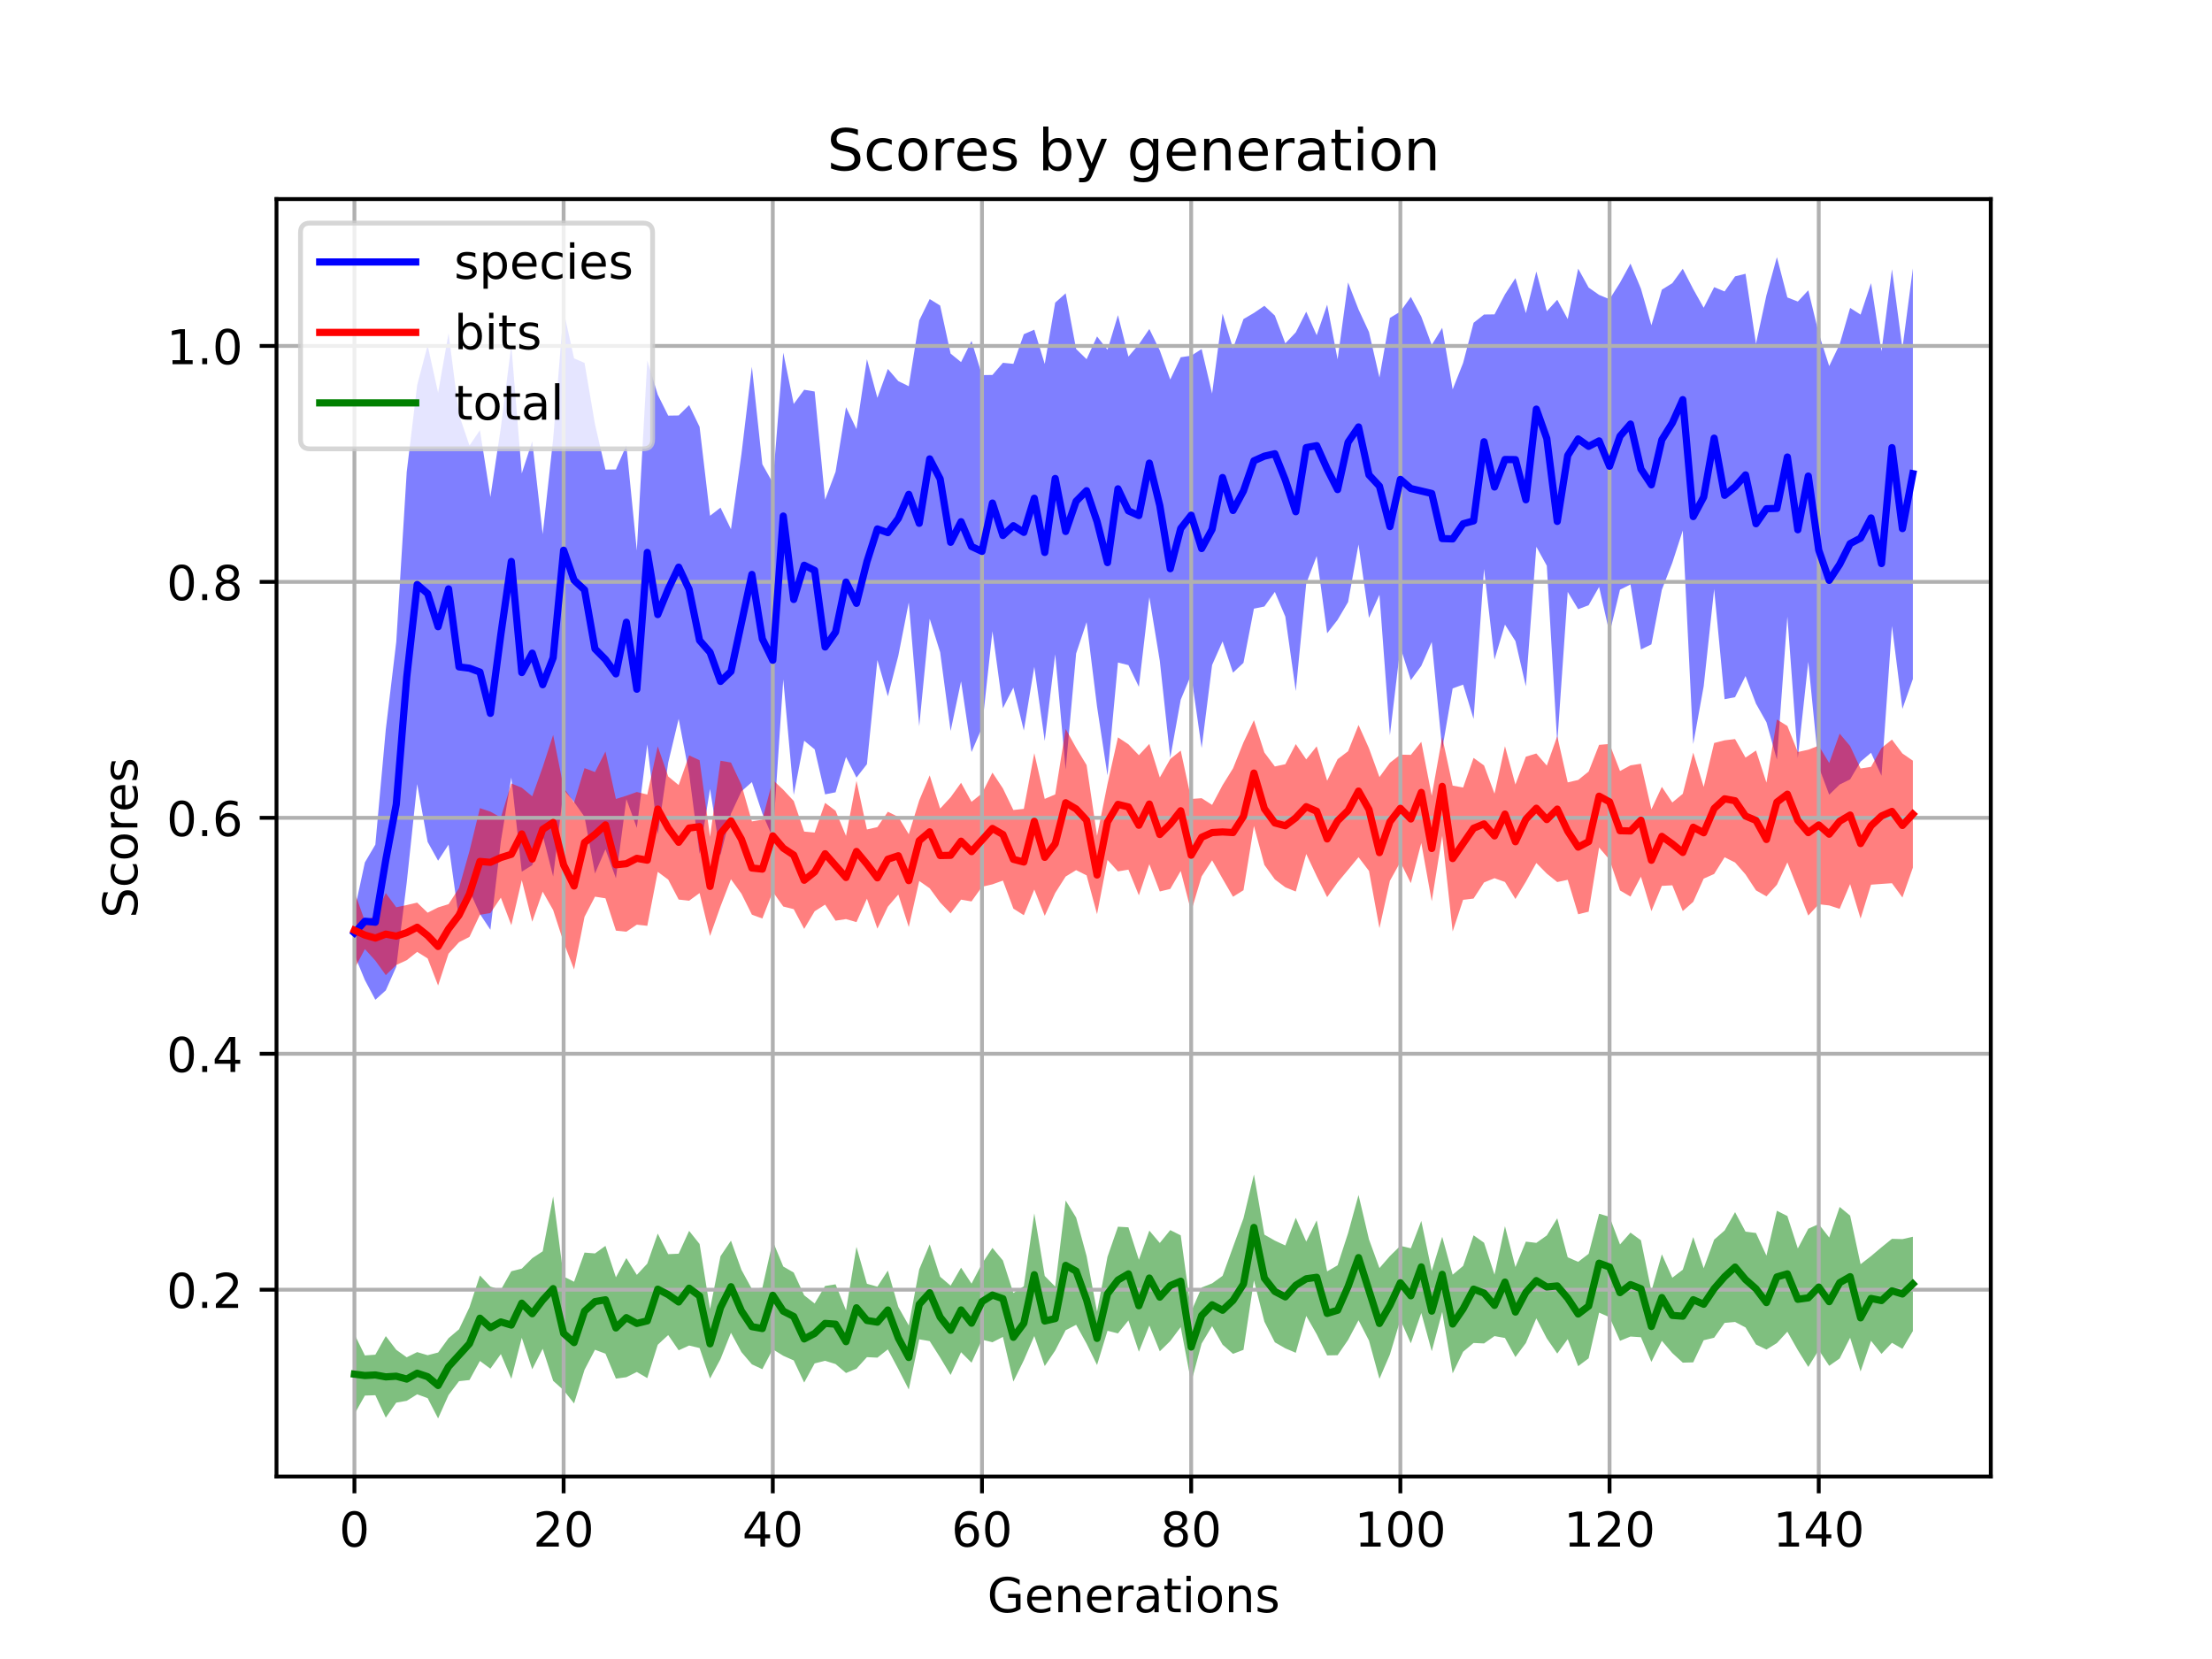 <?xml version="1.0" encoding="utf-8" standalone="no"?>
<!DOCTYPE svg PUBLIC "-//W3C//DTD SVG 1.1//EN"
  "http://www.w3.org/Graphics/SVG/1.1/DTD/svg11.dtd">
<!-- Created with matplotlib (https://matplotlib.org/) -->
<svg height="345.6pt" version="1.1" viewBox="0 0 460.8 345.6" width="460.8pt" xmlns="http://www.w3.org/2000/svg" xmlns:xlink="http://www.w3.org/1999/xlink">
 <defs>
  <style type="text/css">
*{stroke-linecap:butt;stroke-linejoin:round;}
  </style>
 </defs>
 <g id="figure_1">
  <g id="patch_1">
   <path d="M 0 345.6 
L 460.8 345.6 
L 460.8 0 
L 0 0 
z
" style="fill:#ffffff;"/>
  </g>
  <g id="axes_1">
   <g id="patch_2">
    <path d="M 57.6 307.584 
L 414.72 307.584 
L 414.72 41.472 
L 57.6 41.472 
z
" style="fill:#ffffff;"/>
   </g>
   <g id="PolyCollection_1">
    <path clip-path="url(#p68cc5f9fd7)" d="M 73.833 189.779 
L 73.833 198.894 
L 76.012 204.171 
L 78.191 208.271 
L 80.369 206.313 
L 82.548 201.401 
L 84.727 183.857 
L 86.906 163.338 
L 89.085 175.387 
L 91.264 179.303 
L 93.443 175.949 
L 95.622 191.474 
L 97.801 185.589 
L 99.979 190.4 
L 102.158 193.683 
L 104.337 175.257 
L 106.516 161.979 
L 108.695 181.59 
L 110.874 180.224 
L 113.053 173.999 
L 115.232 182.599 
L 117.411 164.481 
L 119.589 167.072 
L 121.768 170.168 
L 123.947 181.972 
L 126.126 176.916 
L 128.305 182.968 
L 130.484 166.465 
L 132.663 172.46 
L 134.842 155.065 
L 137.021 173.842 
L 139.199 158.89 
L 141.378 149.755 
L 143.557 161.198 
L 145.736 177.891 
L 147.915 164.351 
L 150.094 178.157 
L 152.273 169.514 
L 154.452 164.853 
L 156.631 162.928 
L 158.809 169.458 
L 160.988 174.517 
L 163.167 141.542 
L 165.346 165.6 
L 167.525 154.307 
L 169.704 156.102 
L 171.883 165.481 
L 174.062 165.05 
L 176.241 157.693 
L 178.419 161.986 
L 180.598 159.191 
L 182.777 137.493 
L 184.956 145.06 
L 187.135 136.616 
L 189.314 125.514 
L 191.493 151.288 
L 193.672 128.899 
L 195.851 135.889 
L 198.029 152.278 
L 200.208 141.933 
L 202.387 156.674 
L 204.566 151.588 
L 206.745 131.488 
L 208.924 147.531 
L 211.103 143.233 
L 213.282 152.189 
L 215.461 138.905 
L 217.639 154.347 
L 219.818 136.304 
L 221.997 160.323 
L 224.176 136.145 
L 226.355 129.61 
L 228.534 147.21 
L 230.713 161.529 
L 232.892 138.015 
L 235.071 138.559 
L 237.249 143.08 
L 239.428 124.412 
L 241.607 137.671 
L 243.786 157.873 
L 245.965 145.768 
L 248.144 140.537 
L 250.323 155.825 
L 252.502 138.535 
L 254.681 133.618 
L 256.859 140.129 
L 259.038 138.081 
L 261.217 126.793 
L 263.396 126.344 
L 265.575 123.306 
L 267.754 128.456 
L 269.933 143.972 
L 272.112 121.551 
L 274.291 115.84 
L 276.469 131.925 
L 278.648 129.121 
L 280.827 125.423 
L 283.006 113.415 
L 285.185 128.712 
L 287.364 123.906 
L 289.543 153.173 
L 291.722 134.824 
L 293.901 141.68 
L 296.079 138.722 
L 298.258 133.733 
L 300.437 156.102 
L 302.616 143.415 
L 304.795 142.618 
L 306.974 149.778 
L 309.153 118.527 
L 311.332 137.414 
L 313.511 130.123 
L 315.689 133.551 
L 317.868 142.991 
L 320.047 113.905 
L 322.226 117.856 
L 324.405 154.798 
L 326.584 123.305 
L 328.763 126.912 
L 330.942 126.079 
L 333.121 122.266 
L 335.299 131.919 
L 337.478 122.847 
L 339.657 121.758 
L 341.836 135.295 
L 344.015 134.239 
L 346.194 122.865 
L 348.373 117.241 
L 350.552 110.515 
L 352.731 155.005 
L 354.909 142.965 
L 357.088 122.723 
L 359.267 145.665 
L 361.446 145.235 
L 363.625 140.834 
L 365.804 146.595 
L 367.983 150.467 
L 370.162 158.244 
L 372.341 128.451 
L 374.519 157.899 
L 376.698 137.869 
L 378.877 159.745 
L 381.056 165.553 
L 383.235 163.434 
L 385.414 162.358 
L 387.593 158.665 
L 389.772 156.814 
L 391.951 161.608 
L 394.129 130.406 
L 396.308 147.678 
L 398.487 141.444 
L 398.487 55.907 
L 398.487 55.907 
L 396.308 72.566 
L 394.129 56.091 
L 391.951 73.191 
L 389.772 58.979 
L 387.593 65.533 
L 385.414 64.146 
L 383.235 71.704 
L 381.056 76.26 
L 378.877 69.436 
L 376.698 60.476 
L 374.519 62.819 
L 372.341 61.961 
L 370.162 53.568 
L 367.983 61.492 
L 365.804 71.616 
L 363.625 57.029 
L 361.446 57.573 
L 359.267 60.711 
L 357.088 59.824 
L 354.909 64.109 
L 352.731 60.225 
L 350.552 55.99 
L 348.373 58.989 
L 346.194 60.346 
L 344.015 67.76 
L 341.836 60.131 
L 339.657 54.911 
L 337.478 58.885 
L 335.299 62.336 
L 333.121 61.432 
L 330.942 59.899 
L 328.763 55.96 
L 326.584 66.468 
L 324.405 62.44 
L 322.226 64.839 
L 320.047 56.552 
L 317.868 65.233 
L 315.689 57.942 
L 313.511 61.321 
L 311.332 65.492 
L 309.153 65.521 
L 306.974 67.246 
L 304.795 75.603 
L 302.616 81.115 
L 300.437 68.293 
L 298.258 71.862 
L 296.079 65.953 
L 293.901 61.851 
L 291.722 64.911 
L 289.543 66.228 
L 287.364 78.646 
L 285.185 69.161 
L 283.006 64.463 
L 280.827 58.835 
L 278.648 74.866 
L 276.469 63.47 
L 274.291 69.833 
L 272.112 64.929 
L 269.933 69.236 
L 267.754 71.52 
L 265.575 65.74 
L 263.396 63.704 
L 261.217 65.192 
L 259.038 66.466 
L 256.859 72.557 
L 254.681 65.336 
L 252.502 81.996 
L 250.323 72.718 
L 248.144 74.099 
L 245.965 74.425 
L 243.786 79.064 
L 241.607 72.998 
L 239.428 68.536 
L 237.249 71.73 
L 235.071 74.285 
L 232.892 65.648 
L 230.713 72.872 
L 228.534 70.087 
L 226.355 74.829 
L 224.176 72.698 
L 221.997 61.103 
L 219.818 63.045 
L 217.639 75.822 
L 215.461 68.68 
L 213.282 69.62 
L 211.103 75.794 
L 208.924 75.575 
L 206.745 78.108 
L 204.566 78.144 
L 202.387 71.023 
L 200.208 75.433 
L 198.029 73.658 
L 195.851 63.651 
L 193.672 62.299 
L 191.493 66.747 
L 189.314 80.458 
L 187.135 79.393 
L 184.956 76.856 
L 182.777 82.88 
L 180.598 74.822 
L 178.419 89.391 
L 176.241 84.818 
L 174.062 98.281 
L 171.883 104.083 
L 169.704 81.555 
L 167.525 81.195 
L 165.346 84.156 
L 163.167 73.464 
L 160.988 100.578 
L 158.809 96.714 
L 156.631 76.406 
L 154.452 94.635 
L 152.273 110.243 
L 150.094 105.749 
L 147.915 107.443 
L 145.736 88.922 
L 143.557 84.39 
L 141.378 86.545 
L 139.199 86.58 
L 137.021 82.213 
L 134.842 75.099 
L 132.663 114.689 
L 130.484 92.778 
L 128.305 97.792 
L 126.126 97.828 
L 123.947 88.378 
L 121.768 75.597 
L 119.589 74.652 
L 117.411 64.76 
L 115.232 91.446 
L 113.053 111.283 
L 110.874 91.905 
L 108.695 98.619 
L 106.516 71.941 
L 104.337 89.047 
L 102.158 103.533 
L 99.979 89.612 
L 97.801 92.811 
L 95.622 86.376 
L 93.443 69.412 
L 91.264 81.806 
L 89.085 71.931 
L 86.906 80.196 
L 84.727 98.329 
L 82.548 133.719 
L 80.369 151.947 
L 78.191 175.95 
L 76.012 179.657 
L 73.833 189.779 
z
" style="fill:#0000ff;fill-opacity:0.5;"/>
   </g>
   <g id="PolyCollection_2">
    <path clip-path="url(#p68cc5f9fd7)" d="M 73.833 185.766 
L 73.833 201.824 
L 76.012 197.714 
L 78.191 200.114 
L 80.369 203.134 
L 82.548 201.024 
L 84.727 200.025 
L 86.906 198.298 
L 89.085 199.659 
L 91.264 205.306 
L 93.443 198.661 
L 95.622 196.284 
L 97.801 195.168 
L 99.979 190.56 
L 102.158 190.21 
L 104.337 186.998 
L 106.516 192.734 
L 108.695 183.349 
L 110.874 192.019 
L 113.053 185.746 
L 115.232 189.583 
L 117.411 196.292 
L 119.589 201.961 
L 121.768 190.996 
L 123.947 186.79 
L 126.126 187.134 
L 128.305 193.866 
L 130.484 194.089 
L 132.663 192.625 
L 134.842 192.862 
L 137.021 181.62 
L 139.199 183.235 
L 141.378 187.394 
L 143.557 187.635 
L 145.736 186.046 
L 147.915 194.989 
L 150.094 188.827 
L 152.273 183.166 
L 154.452 186.171 
L 156.631 190.538 
L 158.809 191.347 
L 160.988 185.783 
L 163.167 188.845 
L 165.346 189.39 
L 167.525 193.507 
L 169.704 189.842 
L 171.883 188.45 
L 174.062 191.793 
L 176.241 191.461 
L 178.419 192.093 
L 180.598 187.209 
L 182.777 193.452 
L 184.956 188.884 
L 187.135 186.343 
L 189.314 193.117 
L 191.493 183.521 
L 193.672 185.047 
L 195.851 188.007 
L 198.029 190.273 
L 200.208 187.408 
L 202.387 187.785 
L 204.566 184.731 
L 206.745 184.223 
L 208.924 183.441 
L 211.103 189.28 
L 213.282 190.656 
L 215.461 185.296 
L 217.639 190.78 
L 219.818 186.023 
L 221.997 182.6 
L 224.176 181.268 
L 226.355 182.352 
L 228.534 190.446 
L 230.713 179.135 
L 232.892 181.529 
L 235.071 181.165 
L 237.249 186.518 
L 239.428 180.022 
L 241.607 185.712 
L 243.786 185.183 
L 245.965 181.437 
L 248.144 189.876 
L 250.323 182.561 
L 252.502 179.218 
L 254.681 183.054 
L 256.859 186.813 
L 259.038 185.452 
L 261.217 172.068 
L 263.396 180.181 
L 265.575 183.203 
L 267.754 184.841 
L 269.933 185.719 
L 272.112 177.894 
L 274.291 182.525 
L 276.469 186.893 
L 278.648 183.815 
L 280.827 181.209 
L 283.006 178.568 
L 285.185 181.432 
L 287.364 193.361 
L 289.543 183.493 
L 291.722 179.578 
L 293.901 183.981 
L 296.079 175.619 
L 298.258 187.753 
L 300.437 174.099 
L 302.616 194.051 
L 304.795 187.449 
L 306.974 187.186 
L 309.153 183.835 
L 311.332 182.942 
L 313.511 183.731 
L 315.689 187.277 
L 317.868 183.682 
L 320.047 179.776 
L 322.226 181.992 
L 324.405 183.748 
L 326.584 183.28 
L 328.763 190.461 
L 330.942 189.922 
L 333.121 176.554 
L 335.299 179.106 
L 337.478 185.499 
L 339.657 186.775 
L 341.836 182.62 
L 344.015 189.816 
L 346.194 184.548 
L 348.373 184.424 
L 350.552 189.797 
L 352.731 187.878 
L 354.909 183.038 
L 357.088 182.066 
L 359.267 178.587 
L 361.446 179.672 
L 363.625 182.159 
L 365.804 185.481 
L 367.983 186.724 
L 370.162 184.316 
L 372.341 179.655 
L 374.519 185.16 
L 376.698 190.73 
L 378.877 188.373 
L 381.056 188.62 
L 383.235 189.328 
L 385.414 184.167 
L 387.593 191.36 
L 389.772 184.296 
L 391.951 184.137 
L 394.129 183.988 
L 396.308 186.967 
L 398.487 180.739 
L 398.487 158.462 
L 398.487 158.462 
L 396.308 156.96 
L 394.129 154.069 
L 391.951 155.829 
L 389.772 159.744 
L 387.593 160.098 
L 385.414 155.414 
L 383.235 152.825 
L 381.056 158.936 
L 378.877 155.334 
L 376.698 156.178 
L 374.519 156.658 
L 372.341 151.228 
L 370.162 149.885 
L 367.983 163.033 
L 365.804 156.344 
L 363.625 157.824 
L 361.446 153.962 
L 359.267 154.22 
L 357.088 154.777 
L 354.909 163.924 
L 352.731 156.779 
L 350.552 165.367 
L 348.373 167.171 
L 346.194 163.914 
L 344.015 168.604 
L 341.836 159.099 
L 339.657 159.44 
L 337.478 160.613 
L 335.299 154.981 
L 333.121 155.171 
L 330.942 160.725 
L 328.763 162.48 
L 326.584 162.982 
L 324.405 153.361 
L 322.226 159.481 
L 320.047 156.963 
L 317.868 157.63 
L 315.689 163.425 
L 313.511 155.447 
L 311.332 165.335 
L 309.153 159.455 
L 306.974 157.883 
L 304.795 164.052 
L 302.616 163.659 
L 300.437 153.544 
L 298.258 165.764 
L 296.079 154.535 
L 293.901 157.25 
L 291.722 157.206 
L 289.543 158.898 
L 287.364 161.879 
L 285.185 155.885 
L 283.006 151.025 
L 280.827 156.494 
L 278.648 158.152 
L 276.469 162.636 
L 274.291 155.478 
L 272.112 158.195 
L 269.933 155.009 
L 267.754 159.198 
L 265.575 159.667 
L 263.396 156.769 
L 261.217 150.03 
L 259.038 154.653 
L 256.859 160.063 
L 254.681 163.566 
L 252.502 167.67 
L 250.323 166.278 
L 248.144 166.436 
L 245.965 156.362 
L 243.786 158.118 
L 241.607 161.962 
L 239.428 154.971 
L 237.249 157.317 
L 235.071 155.046 
L 232.892 153.604 
L 230.713 163.326 
L 228.534 174.113 
L 226.355 159.379 
L 224.176 155.773 
L 221.997 151.857 
L 219.818 165.489 
L 217.639 166.424 
L 215.461 156.897 
L 213.282 168.503 
L 211.103 168.737 
L 208.924 164.234 
L 206.745 160.946 
L 204.566 165.273 
L 202.387 167.037 
L 200.208 163.066 
L 198.029 166.087 
L 195.851 168.439 
L 193.672 161.527 
L 191.493 166.737 
L 189.314 173.784 
L 187.135 170.186 
L 184.956 169.099 
L 182.777 172.296 
L 180.598 172.793 
L 178.419 162.66 
L 176.241 174.136 
L 174.062 168.896 
L 171.883 167.25 
L 169.704 173.433 
L 167.525 173.232 
L 165.346 166.856 
L 163.167 164.515 
L 160.988 162.463 
L 158.809 170.757 
L 156.631 171.111 
L 154.452 163.486 
L 152.273 158.848 
L 150.094 158.475 
L 147.915 174.326 
L 145.736 158.364 
L 143.557 157.359 
L 141.378 163.54 
L 139.199 161.749 
L 137.021 155.478 
L 134.842 165.517 
L 132.663 164.987 
L 130.484 165.764 
L 128.305 166.439 
L 126.126 156.553 
L 123.947 160.836 
L 121.768 160.01 
L 119.589 167.186 
L 117.411 164.063 
L 115.232 153.089 
L 113.053 159.805 
L 110.874 165.888 
L 108.695 164.094 
L 106.516 163.205 
L 104.337 170.304 
L 102.158 169.075 
L 99.979 168.35 
L 97.801 177.285 
L 95.622 185.002 
L 93.443 188.352 
L 91.264 189.03 
L 89.085 190.13 
L 86.906 188.03 
L 84.727 188.54 
L 82.548 189.001 
L 80.369 186.047 
L 78.191 190.719 
L 76.012 191.876 
L 73.833 185.766 
z
" style="fill:#ff0000;fill-opacity:0.5;"/>
   </g>
   <g id="PolyCollection_3">
    <path clip-path="url(#p68cc5f9fd7)" d="M 73.833 277.933 
L 73.833 294.59 
L 76.012 290.725 
L 78.191 290.648 
L 80.369 295.323 
L 82.548 292.189 
L 84.727 291.817 
L 86.906 290.461 
L 89.085 291.26 
L 91.264 295.488 
L 93.443 290.616 
L 95.622 287.725 
L 97.801 287.487 
L 99.979 283.513 
L 102.158 285.125 
L 104.337 282.077 
L 106.516 287.249 
L 108.695 278.68 
L 110.874 285.24 
L 113.053 280.971 
L 115.232 287.65 
L 117.411 289.614 
L 119.589 292.367 
L 121.768 285.352 
L 123.947 281.182 
L 126.126 281.997 
L 128.305 287.191 
L 130.484 286.894 
L 132.663 285.807 
L 134.842 287.084 
L 137.021 280.14 
L 139.199 278.12 
L 141.378 281.292 
L 143.557 280.299 
L 145.736 280.824 
L 147.915 287.183 
L 150.094 283.124 
L 152.273 277.642 
L 154.452 281.669 
L 156.631 284.215 
L 158.809 285.23 
L 160.988 281.083 
L 163.167 282.434 
L 165.346 283.4 
L 167.525 288.014 
L 169.704 284.022 
L 171.883 283.479 
L 174.062 284.155 
L 176.241 286.02 
L 178.419 285.12 
L 180.598 282.722 
L 182.777 282.822 
L 184.956 281.101 
L 187.135 285.197 
L 189.314 289.463 
L 191.493 279.003 
L 193.672 279.38 
L 195.851 282.802 
L 198.029 286.431 
L 200.208 281.692 
L 202.387 283.878 
L 204.566 279.076 
L 206.745 279.614 
L 208.924 278.502 
L 211.103 287.81 
L 213.282 283.377 
L 215.461 278.318 
L 217.639 284.578 
L 219.818 281.348 
L 221.997 277.111 
L 224.176 275.982 
L 226.355 279.914 
L 228.534 284.366 
L 230.713 277.226 
L 232.892 277.772 
L 235.071 275.072 
L 237.249 281.596 
L 239.428 276.124 
L 241.607 281.502 
L 243.786 279.37 
L 245.965 276.458 
L 248.144 287.97 
L 250.323 279.882 
L 252.502 276.265 
L 254.681 280.115 
L 256.859 282.03 
L 259.038 281.197 
L 261.217 266.733 
L 263.396 275.331 
L 265.575 279.63 
L 267.754 280.883 
L 269.933 281.811 
L 272.112 274.126 
L 274.291 277.945 
L 276.469 282.353 
L 278.648 282.314 
L 280.827 279.145 
L 283.006 275.031 
L 285.185 279.271 
L 287.364 287.244 
L 289.543 282.181 
L 291.722 274.924 
L 293.901 279.84 
L 296.079 273.509 
L 298.258 281.491 
L 300.437 273.284 
L 302.616 286.097 
L 304.795 281.596 
L 306.974 279.764 
L 309.153 279.866 
L 311.332 278.332 
L 313.511 278.724 
L 315.689 282.703 
L 317.868 279.776 
L 320.047 274.634 
L 322.226 278.824 
L 324.405 281.975 
L 326.584 278.965 
L 328.763 284.597 
L 330.942 282.959 
L 333.121 273.447 
L 335.299 274.402 
L 337.478 279.318 
L 339.657 278.425 
L 341.836 278.567 
L 344.015 283.718 
L 346.194 279.311 
L 348.373 281.872 
L 350.552 283.865 
L 352.731 283.804 
L 354.909 279.199 
L 357.088 278.673 
L 359.267 275.584 
L 361.446 275.389 
L 363.625 276.533 
L 365.804 280.089 
L 367.983 281.13 
L 370.162 279.786 
L 372.341 277.416 
L 374.519 281.261 
L 376.698 284.762 
L 378.877 281.247 
L 381.056 284.525 
L 383.235 283 
L 385.414 278.679 
L 387.593 285.707 
L 389.772 279.316 
L 391.951 282.035 
L 394.129 279.734 
L 396.308 280.989 
L 398.487 277.29 
L 398.487 257.638 
L 398.487 257.638 
L 396.308 258.132 
L 394.129 258.07 
L 391.951 259.83 
L 389.772 261.669 
L 387.593 263.357 
L 385.414 253.23 
L 383.235 251.429 
L 381.056 257.797 
L 378.877 254.991 
L 376.698 255.97 
L 374.519 260.082 
L 372.341 253.324 
L 370.162 252.227 
L 367.983 261.569 
L 365.804 256.856 
L 363.625 256.577 
L 361.446 252.517 
L 359.267 256.333 
L 357.088 258.242 
L 354.909 264.2 
L 352.731 257.707 
L 350.552 264.506 
L 348.373 266.17 
L 346.194 261.291 
L 344.015 268.943 
L 341.836 258.372 
L 339.657 256.778 
L 337.478 259.245 
L 335.299 253.486 
L 333.121 252.843 
L 330.942 261.193 
L 328.763 262.865 
L 326.584 261.911 
L 324.405 253.789 
L 322.226 257.367 
L 320.047 258.911 
L 317.868 258.654 
L 315.689 263.948 
L 313.511 255.439 
L 311.332 265.533 
L 309.153 258.881 
L 306.974 257.336 
L 304.795 263.714 
L 302.616 265.543 
L 300.437 257.646 
L 298.258 264.772 
L 296.079 254.336 
L 293.901 260.041 
L 291.722 259.524 
L 289.543 261.657 
L 287.364 264.164 
L 285.185 258.18 
L 283.006 248.939 
L 280.827 256.89 
L 278.648 263.582 
L 276.469 264.859 
L 274.291 254.224 
L 272.112 258.652 
L 269.933 253.686 
L 267.754 259.451 
L 265.575 258.441 
L 263.396 257.195 
L 261.217 244.666 
L 259.038 253.796 
L 256.859 259.769 
L 254.681 265.782 
L 252.502 267.351 
L 250.323 268.212 
L 248.144 273.255 
L 245.965 257.346 
L 243.786 256.253 
L 241.607 258.932 
L 239.428 256.362 
L 237.249 262.433 
L 235.071 255.672 
L 232.892 255.543 
L 230.713 261.813 
L 228.534 273.253 
L 226.355 261.66 
L 224.176 253.632 
L 221.997 250.091 
L 219.818 268.023 
L 217.639 265.803 
L 215.461 252.768 
L 213.282 267.948 
L 211.103 269.359 
L 208.924 262.581 
L 206.745 259.955 
L 204.566 263.24 
L 202.387 267.409 
L 200.208 264.077 
L 198.029 267.827 
L 195.851 265.97 
L 193.672 259.215 
L 191.493 264.431 
L 189.314 276.114 
L 187.135 272.268 
L 184.956 264.689 
L 182.777 268.04 
L 180.598 267.432 
L 178.419 259.751 
L 176.241 272.963 
L 174.062 267.548 
L 171.883 267.896 
L 169.704 271.542 
L 167.525 269.834 
L 165.346 265.097 
L 163.167 263.836 
L 160.988 258.571 
L 158.809 268.287 
L 156.631 268.517 
L 154.452 264.519 
L 152.273 258.449 
L 150.094 261.69 
L 147.915 272.71 
L 145.736 259.144 
L 143.557 256.412 
L 141.378 261.169 
L 139.199 261.266 
L 137.021 256.978 
L 134.842 263.23 
L 132.663 265.581 
L 130.484 262.079 
L 128.305 266.084 
L 126.126 259.538 
L 123.947 261.113 
L 121.768 260.936 
L 119.589 267.009 
L 117.411 265.921 
L 115.232 249.24 
L 113.053 260.673 
L 110.874 262.108 
L 108.695 264.279 
L 106.516 264.826 
L 104.337 268.687 
L 102.158 268.021 
L 99.979 265.7 
L 97.801 272.324 
L 95.622 276.918 
L 93.443 278.765 
L 91.264 281.753 
L 89.085 282.316 
L 86.906 281.668 
L 84.727 282.751 
L 82.548 281.189 
L 80.369 278.334 
L 78.191 282.207 
L 76.012 282.365 
L 73.833 277.933 
z
" style="fill:#008000;fill-opacity:0.5;"/>
   </g>
   <g id="matplotlib.axis_1">
    <g id="xtick_1">
     <g id="line2d_1">
      <path clip-path="url(#p68cc5f9fd7)" d="M 73.833 307.584 
L 73.833 41.472 
" style="fill:none;stroke:#b0b0b0;stroke-linecap:square;stroke-width:0.8;"/>
     </g>
     <g id="line2d_2">
      <defs>
       <path d="M 0 0 
L 0 3.5 
" id="m98f3f355d8" style="stroke:#000000;stroke-width:0.8;"/>
      </defs>
      <g>
       <use style="stroke:#000000;stroke-width:0.8;" x="73.833" xlink:href="#m98f3f355d8" y="307.584"/>
      </g>
     </g>
     <g id="text_1">
      <!-- 0 -->
      <defs>
       <path d="M 31.781 66.406 
Q 24.172 66.406 20.328 58.906 
Q 16.5 51.422 16.5 36.375 
Q 16.5 21.391 20.328 13.891 
Q 24.172 6.391 31.781 6.391 
Q 39.453 6.391 43.281 13.891 
Q 47.125 21.391 47.125 36.375 
Q 47.125 51.422 43.281 58.906 
Q 39.453 66.406 31.781 66.406 
z
M 31.781 74.219 
Q 44.047 74.219 50.516 64.516 
Q 56.984 54.828 56.984 36.375 
Q 56.984 17.969 50.516 8.266 
Q 44.047 -1.422 31.781 -1.422 
Q 19.531 -1.422 13.062 8.266 
Q 6.594 17.969 6.594 36.375 
Q 6.594 54.828 13.062 64.516 
Q 19.531 74.219 31.781 74.219 
z
" id="DejaVuSans-48"/>
      </defs>
      <g transform="translate(70.651 322.182)scale(0.1 -0.1)">
       <use xlink:href="#DejaVuSans-48"/>
      </g>
     </g>
    </g>
    <g id="xtick_2">
     <g id="line2d_3">
      <path clip-path="url(#p68cc5f9fd7)" d="M 117.411 307.584 
L 117.411 41.472 
" style="fill:none;stroke:#b0b0b0;stroke-linecap:square;stroke-width:0.8;"/>
     </g>
     <g id="line2d_4">
      <g>
       <use style="stroke:#000000;stroke-width:0.8;" x="117.411" xlink:href="#m98f3f355d8" y="307.584"/>
      </g>
     </g>
     <g id="text_2">
      <!-- 20 -->
      <defs>
       <path d="M 19.188 8.297 
L 53.609 8.297 
L 53.609 0 
L 7.328 0 
L 7.328 8.297 
Q 12.938 14.109 22.625 23.891 
Q 32.328 33.688 34.812 36.531 
Q 39.547 41.844 41.422 45.531 
Q 43.312 49.219 43.312 52.781 
Q 43.312 58.594 39.234 62.25 
Q 35.156 65.922 28.609 65.922 
Q 23.969 65.922 18.812 64.312 
Q 13.672 62.703 7.812 59.422 
L 7.812 69.391 
Q 13.766 71.781 18.938 73 
Q 24.125 74.219 28.422 74.219 
Q 39.75 74.219 46.484 68.547 
Q 53.219 62.891 53.219 53.422 
Q 53.219 48.922 51.531 44.891 
Q 49.859 40.875 45.406 35.406 
Q 44.188 33.984 37.641 27.219 
Q 31.109 20.453 19.188 8.297 
z
" id="DejaVuSans-50"/>
      </defs>
      <g transform="translate(111.048 322.182)scale(0.1 -0.1)">
       <use xlink:href="#DejaVuSans-50"/>
       <use x="63.623" xlink:href="#DejaVuSans-48"/>
      </g>
     </g>
    </g>
    <g id="xtick_3">
     <g id="line2d_5">
      <path clip-path="url(#p68cc5f9fd7)" d="M 160.988 307.584 
L 160.988 41.472 
" style="fill:none;stroke:#b0b0b0;stroke-linecap:square;stroke-width:0.8;"/>
     </g>
     <g id="line2d_6">
      <g>
       <use style="stroke:#000000;stroke-width:0.8;" x="160.988" xlink:href="#m98f3f355d8" y="307.584"/>
      </g>
     </g>
     <g id="text_3">
      <!-- 40 -->
      <defs>
       <path d="M 37.797 64.312 
L 12.891 25.391 
L 37.797 25.391 
z
M 35.203 72.906 
L 47.609 72.906 
L 47.609 25.391 
L 58.016 25.391 
L 58.016 17.188 
L 47.609 17.188 
L 47.609 0 
L 37.797 0 
L 37.797 17.188 
L 4.891 17.188 
L 4.891 26.703 
z
" id="DejaVuSans-52"/>
      </defs>
      <g transform="translate(154.626 322.182)scale(0.1 -0.1)">
       <use xlink:href="#DejaVuSans-52"/>
       <use x="63.623" xlink:href="#DejaVuSans-48"/>
      </g>
     </g>
    </g>
    <g id="xtick_4">
     <g id="line2d_7">
      <path clip-path="url(#p68cc5f9fd7)" d="M 204.566 307.584 
L 204.566 41.472 
" style="fill:none;stroke:#b0b0b0;stroke-linecap:square;stroke-width:0.8;"/>
     </g>
     <g id="line2d_8">
      <g>
       <use style="stroke:#000000;stroke-width:0.8;" x="204.566" xlink:href="#m98f3f355d8" y="307.584"/>
      </g>
     </g>
     <g id="text_4">
      <!-- 60 -->
      <defs>
       <path d="M 33.016 40.375 
Q 26.375 40.375 22.484 35.828 
Q 18.609 31.297 18.609 23.391 
Q 18.609 15.531 22.484 10.953 
Q 26.375 6.391 33.016 6.391 
Q 39.656 6.391 43.531 10.953 
Q 47.406 15.531 47.406 23.391 
Q 47.406 31.297 43.531 35.828 
Q 39.656 40.375 33.016 40.375 
z
M 52.594 71.297 
L 52.594 62.312 
Q 48.875 64.062 45.094 64.984 
Q 41.312 65.922 37.594 65.922 
Q 27.828 65.922 22.672 59.328 
Q 17.531 52.734 16.797 39.406 
Q 19.672 43.656 24.016 45.922 
Q 28.375 48.188 33.594 48.188 
Q 44.578 48.188 50.953 41.516 
Q 57.328 34.859 57.328 23.391 
Q 57.328 12.156 50.688 5.359 
Q 44.047 -1.422 33.016 -1.422 
Q 20.359 -1.422 13.672 8.266 
Q 6.984 17.969 6.984 36.375 
Q 6.984 53.656 15.188 63.938 
Q 23.391 74.219 37.203 74.219 
Q 40.922 74.219 44.703 73.484 
Q 48.484 72.75 52.594 71.297 
z
" id="DejaVuSans-54"/>
      </defs>
      <g transform="translate(198.204 322.182)scale(0.1 -0.1)">
       <use xlink:href="#DejaVuSans-54"/>
       <use x="63.623" xlink:href="#DejaVuSans-48"/>
      </g>
     </g>
    </g>
    <g id="xtick_5">
     <g id="line2d_9">
      <path clip-path="url(#p68cc5f9fd7)" d="M 248.144 307.584 
L 248.144 41.472 
" style="fill:none;stroke:#b0b0b0;stroke-linecap:square;stroke-width:0.8;"/>
     </g>
     <g id="line2d_10">
      <g>
       <use style="stroke:#000000;stroke-width:0.8;" x="248.144" xlink:href="#m98f3f355d8" y="307.584"/>
      </g>
     </g>
     <g id="text_5">
      <!-- 80 -->
      <defs>
       <path d="M 31.781 34.625 
Q 24.75 34.625 20.719 30.859 
Q 16.703 27.094 16.703 20.516 
Q 16.703 13.922 20.719 10.156 
Q 24.75 6.391 31.781 6.391 
Q 38.812 6.391 42.859 10.172 
Q 46.922 13.969 46.922 20.516 
Q 46.922 27.094 42.891 30.859 
Q 38.875 34.625 31.781 34.625 
z
M 21.922 38.812 
Q 15.578 40.375 12.031 44.719 
Q 8.5 49.078 8.5 55.328 
Q 8.5 64.062 14.719 69.141 
Q 20.953 74.219 31.781 74.219 
Q 42.672 74.219 48.875 69.141 
Q 55.078 64.062 55.078 55.328 
Q 55.078 49.078 51.531 44.719 
Q 48 40.375 41.703 38.812 
Q 48.828 37.156 52.797 32.312 
Q 56.781 27.484 56.781 20.516 
Q 56.781 9.906 50.312 4.234 
Q 43.844 -1.422 31.781 -1.422 
Q 19.734 -1.422 13.25 4.234 
Q 6.781 9.906 6.781 20.516 
Q 6.781 27.484 10.781 32.312 
Q 14.797 37.156 21.922 38.812 
z
M 18.312 54.391 
Q 18.312 48.734 21.844 45.562 
Q 25.391 42.391 31.781 42.391 
Q 38.141 42.391 41.719 45.562 
Q 45.312 48.734 45.312 54.391 
Q 45.312 60.062 41.719 63.234 
Q 38.141 66.406 31.781 66.406 
Q 25.391 66.406 21.844 63.234 
Q 18.312 60.062 18.312 54.391 
z
" id="DejaVuSans-56"/>
      </defs>
      <g transform="translate(241.781 322.182)scale(0.1 -0.1)">
       <use xlink:href="#DejaVuSans-56"/>
       <use x="63.623" xlink:href="#DejaVuSans-48"/>
      </g>
     </g>
    </g>
    <g id="xtick_6">
     <g id="line2d_11">
      <path clip-path="url(#p68cc5f9fd7)" d="M 291.722 307.584 
L 291.722 41.472 
" style="fill:none;stroke:#b0b0b0;stroke-linecap:square;stroke-width:0.8;"/>
     </g>
     <g id="line2d_12">
      <g>
       <use style="stroke:#000000;stroke-width:0.8;" x="291.722" xlink:href="#m98f3f355d8" y="307.584"/>
      </g>
     </g>
     <g id="text_6">
      <!-- 100 -->
      <defs>
       <path d="M 12.406 8.297 
L 28.516 8.297 
L 28.516 63.922 
L 10.984 60.406 
L 10.984 69.391 
L 28.422 72.906 
L 38.281 72.906 
L 38.281 8.297 
L 54.391 8.297 
L 54.391 0 
L 12.406 0 
z
" id="DejaVuSans-49"/>
      </defs>
      <g transform="translate(282.178 322.182)scale(0.1 -0.1)">
       <use xlink:href="#DejaVuSans-49"/>
       <use x="63.623" xlink:href="#DejaVuSans-48"/>
       <use x="127.246" xlink:href="#DejaVuSans-48"/>
      </g>
     </g>
    </g>
    <g id="xtick_7">
     <g id="line2d_13">
      <path clip-path="url(#p68cc5f9fd7)" d="M 335.299 307.584 
L 335.299 41.472 
" style="fill:none;stroke:#b0b0b0;stroke-linecap:square;stroke-width:0.8;"/>
     </g>
     <g id="line2d_14">
      <g>
       <use style="stroke:#000000;stroke-width:0.8;" x="335.299" xlink:href="#m98f3f355d8" y="307.584"/>
      </g>
     </g>
     <g id="text_7">
      <!-- 120 -->
      <g transform="translate(325.756 322.182)scale(0.1 -0.1)">
       <use xlink:href="#DejaVuSans-49"/>
       <use x="63.623" xlink:href="#DejaVuSans-50"/>
       <use x="127.246" xlink:href="#DejaVuSans-48"/>
      </g>
     </g>
    </g>
    <g id="xtick_8">
     <g id="line2d_15">
      <path clip-path="url(#p68cc5f9fd7)" d="M 378.877 307.584 
L 378.877 41.472 
" style="fill:none;stroke:#b0b0b0;stroke-linecap:square;stroke-width:0.8;"/>
     </g>
     <g id="line2d_16">
      <g>
       <use style="stroke:#000000;stroke-width:0.8;" x="378.877" xlink:href="#m98f3f355d8" y="307.584"/>
      </g>
     </g>
     <g id="text_8">
      <!-- 140 -->
      <g transform="translate(369.334 322.182)scale(0.1 -0.1)">
       <use xlink:href="#DejaVuSans-49"/>
       <use x="63.623" xlink:href="#DejaVuSans-52"/>
       <use x="127.246" xlink:href="#DejaVuSans-48"/>
      </g>
     </g>
    </g>
    <g id="text_9">
     <!-- Generations -->
     <defs>
      <path d="M 59.516 10.406 
L 59.516 29.984 
L 43.406 29.984 
L 43.406 38.094 
L 69.281 38.094 
L 69.281 6.781 
Q 63.578 2.734 56.688 0.656 
Q 49.812 -1.422 42 -1.422 
Q 24.906 -1.422 15.25 8.562 
Q 5.609 18.562 5.609 36.375 
Q 5.609 54.25 15.25 64.234 
Q 24.906 74.219 42 74.219 
Q 49.125 74.219 55.547 72.453 
Q 61.969 70.703 67.391 67.281 
L 67.391 56.781 
Q 61.922 61.422 55.766 63.766 
Q 49.609 66.109 42.828 66.109 
Q 29.438 66.109 22.719 58.641 
Q 16.016 51.172 16.016 36.375 
Q 16.016 21.625 22.719 14.156 
Q 29.438 6.688 42.828 6.688 
Q 48.047 6.688 52.141 7.594 
Q 56.25 8.5 59.516 10.406 
z
" id="DejaVuSans-71"/>
      <path d="M 56.203 29.594 
L 56.203 25.203 
L 14.891 25.203 
Q 15.484 15.922 20.484 11.062 
Q 25.484 6.203 34.422 6.203 
Q 39.594 6.203 44.453 7.469 
Q 49.312 8.734 54.109 11.281 
L 54.109 2.781 
Q 49.266 0.734 44.188 -0.344 
Q 39.109 -1.422 33.891 -1.422 
Q 20.797 -1.422 13.156 6.188 
Q 5.516 13.812 5.516 26.812 
Q 5.516 40.234 12.766 48.109 
Q 20.016 56 32.328 56 
Q 43.359 56 49.781 48.891 
Q 56.203 41.797 56.203 29.594 
z
M 47.219 32.234 
Q 47.125 39.594 43.094 43.984 
Q 39.062 48.391 32.422 48.391 
Q 24.906 48.391 20.391 44.141 
Q 15.875 39.891 15.188 32.172 
z
" id="DejaVuSans-101"/>
      <path d="M 54.891 33.016 
L 54.891 0 
L 45.906 0 
L 45.906 32.719 
Q 45.906 40.484 42.875 44.328 
Q 39.844 48.188 33.797 48.188 
Q 26.516 48.188 22.312 43.547 
Q 18.109 38.922 18.109 30.906 
L 18.109 0 
L 9.078 0 
L 9.078 54.688 
L 18.109 54.688 
L 18.109 46.188 
Q 21.344 51.125 25.703 53.562 
Q 30.078 56 35.797 56 
Q 45.219 56 50.047 50.172 
Q 54.891 44.344 54.891 33.016 
z
" id="DejaVuSans-110"/>
      <path d="M 41.109 46.297 
Q 39.594 47.172 37.812 47.578 
Q 36.031 48 33.891 48 
Q 26.266 48 22.188 43.047 
Q 18.109 38.094 18.109 28.812 
L 18.109 0 
L 9.078 0 
L 9.078 54.688 
L 18.109 54.688 
L 18.109 46.188 
Q 20.953 51.172 25.484 53.578 
Q 30.031 56 36.531 56 
Q 37.453 56 38.578 55.875 
Q 39.703 55.766 41.062 55.516 
z
" id="DejaVuSans-114"/>
      <path d="M 34.281 27.484 
Q 23.391 27.484 19.188 25 
Q 14.984 22.516 14.984 16.5 
Q 14.984 11.719 18.141 8.906 
Q 21.297 6.109 26.703 6.109 
Q 34.188 6.109 38.703 11.406 
Q 43.219 16.703 43.219 25.484 
L 43.219 27.484 
z
M 52.203 31.203 
L 52.203 0 
L 43.219 0 
L 43.219 8.297 
Q 40.141 3.328 35.547 0.953 
Q 30.953 -1.422 24.312 -1.422 
Q 15.922 -1.422 10.953 3.297 
Q 6 8.016 6 15.922 
Q 6 25.141 12.172 29.828 
Q 18.359 34.516 30.609 34.516 
L 43.219 34.516 
L 43.219 35.406 
Q 43.219 41.609 39.141 45 
Q 35.062 48.391 27.688 48.391 
Q 23 48.391 18.547 47.266 
Q 14.109 46.141 10.016 43.891 
L 10.016 52.203 
Q 14.938 54.109 19.578 55.047 
Q 24.219 56 28.609 56 
Q 40.484 56 46.344 49.844 
Q 52.203 43.703 52.203 31.203 
z
" id="DejaVuSans-97"/>
      <path d="M 18.312 70.219 
L 18.312 54.688 
L 36.812 54.688 
L 36.812 47.703 
L 18.312 47.703 
L 18.312 18.016 
Q 18.312 11.328 20.141 9.422 
Q 21.969 7.516 27.594 7.516 
L 36.812 7.516 
L 36.812 0 
L 27.594 0 
Q 17.188 0 13.234 3.875 
Q 9.281 7.766 9.281 18.016 
L 9.281 47.703 
L 2.688 47.703 
L 2.688 54.688 
L 9.281 54.688 
L 9.281 70.219 
z
" id="DejaVuSans-116"/>
      <path d="M 9.422 54.688 
L 18.406 54.688 
L 18.406 0 
L 9.422 0 
z
M 9.422 75.984 
L 18.406 75.984 
L 18.406 64.594 
L 9.422 64.594 
z
" id="DejaVuSans-105"/>
      <path d="M 30.609 48.391 
Q 23.391 48.391 19.188 42.75 
Q 14.984 37.109 14.984 27.297 
Q 14.984 17.484 19.156 11.844 
Q 23.344 6.203 30.609 6.203 
Q 37.797 6.203 41.984 11.859 
Q 46.188 17.531 46.188 27.297 
Q 46.188 37.016 41.984 42.703 
Q 37.797 48.391 30.609 48.391 
z
M 30.609 56 
Q 42.328 56 49.016 48.375 
Q 55.719 40.766 55.719 27.297 
Q 55.719 13.875 49.016 6.219 
Q 42.328 -1.422 30.609 -1.422 
Q 18.844 -1.422 12.172 6.219 
Q 5.516 13.875 5.516 27.297 
Q 5.516 40.766 12.172 48.375 
Q 18.844 56 30.609 56 
z
" id="DejaVuSans-111"/>
      <path d="M 44.281 53.078 
L 44.281 44.578 
Q 40.484 46.531 36.375 47.5 
Q 32.281 48.484 27.875 48.484 
Q 21.188 48.484 17.844 46.438 
Q 14.5 44.391 14.5 40.281 
Q 14.5 37.156 16.891 35.375 
Q 19.281 33.594 26.516 31.984 
L 29.594 31.297 
Q 39.156 29.25 43.188 25.516 
Q 47.219 21.781 47.219 15.094 
Q 47.219 7.469 41.188 3.016 
Q 35.156 -1.422 24.609 -1.422 
Q 20.219 -1.422 15.453 -0.562 
Q 10.688 0.297 5.422 2 
L 5.422 11.281 
Q 10.406 8.688 15.234 7.391 
Q 20.062 6.109 24.812 6.109 
Q 31.156 6.109 34.562 8.281 
Q 37.984 10.453 37.984 14.406 
Q 37.984 18.062 35.516 20.016 
Q 33.062 21.969 24.703 23.781 
L 21.578 24.516 
Q 13.234 26.266 9.516 29.906 
Q 5.812 33.547 5.812 39.891 
Q 5.812 47.609 11.281 51.797 
Q 16.75 56 26.812 56 
Q 31.781 56 36.172 55.266 
Q 40.578 54.547 44.281 53.078 
z
" id="DejaVuSans-115"/>
     </defs>
     <g transform="translate(205.662 335.861)scale(0.1 -0.1)">
      <use xlink:href="#DejaVuSans-71"/>
      <use x="77.49" xlink:href="#DejaVuSans-101"/>
      <use x="139.014" xlink:href="#DejaVuSans-110"/>
      <use x="202.393" xlink:href="#DejaVuSans-101"/>
      <use x="263.916" xlink:href="#DejaVuSans-114"/>
      <use x="305.029" xlink:href="#DejaVuSans-97"/>
      <use x="366.309" xlink:href="#DejaVuSans-116"/>
      <use x="405.518" xlink:href="#DejaVuSans-105"/>
      <use x="433.301" xlink:href="#DejaVuSans-111"/>
      <use x="494.482" xlink:href="#DejaVuSans-110"/>
      <use x="557.861" xlink:href="#DejaVuSans-115"/>
     </g>
    </g>
   </g>
   <g id="matplotlib.axis_2">
    <g id="ytick_1">
     <g id="line2d_17">
      <path clip-path="url(#p68cc5f9fd7)" d="M 57.6 268.667 
L 414.72 268.667 
" style="fill:none;stroke:#b0b0b0;stroke-linecap:square;stroke-width:0.8;"/>
     </g>
     <g id="line2d_18">
      <defs>
       <path d="M 0 0 
L -3.5 0 
" id="m183f86f845" style="stroke:#000000;stroke-width:0.8;"/>
      </defs>
      <g>
       <use style="stroke:#000000;stroke-width:0.8;" x="57.6" xlink:href="#m183f86f845" y="268.667"/>
      </g>
     </g>
     <g id="text_10">
      <!-- 0.2 -->
      <defs>
       <path d="M 10.688 12.406 
L 21 12.406 
L 21 0 
L 10.688 0 
z
" id="DejaVuSans-46"/>
      </defs>
      <g transform="translate(34.697 272.466)scale(0.1 -0.1)">
       <use xlink:href="#DejaVuSans-48"/>
       <use x="63.623" xlink:href="#DejaVuSans-46"/>
       <use x="95.41" xlink:href="#DejaVuSans-50"/>
      </g>
     </g>
    </g>
    <g id="ytick_2">
     <g id="line2d_19">
      <path clip-path="url(#p68cc5f9fd7)" d="M 57.6 219.517 
L 414.72 219.517 
" style="fill:none;stroke:#b0b0b0;stroke-linecap:square;stroke-width:0.8;"/>
     </g>
     <g id="line2d_20">
      <g>
       <use style="stroke:#000000;stroke-width:0.8;" x="57.6" xlink:href="#m183f86f845" y="219.517"/>
      </g>
     </g>
     <g id="text_11">
      <!-- 0.4 -->
      <g transform="translate(34.697 223.316)scale(0.1 -0.1)">
       <use xlink:href="#DejaVuSans-48"/>
       <use x="63.623" xlink:href="#DejaVuSans-46"/>
       <use x="95.41" xlink:href="#DejaVuSans-52"/>
      </g>
     </g>
    </g>
    <g id="ytick_3">
     <g id="line2d_21">
      <path clip-path="url(#p68cc5f9fd7)" d="M 57.6 170.366 
L 414.72 170.366 
" style="fill:none;stroke:#b0b0b0;stroke-linecap:square;stroke-width:0.8;"/>
     </g>
     <g id="line2d_22">
      <g>
       <use style="stroke:#000000;stroke-width:0.8;" x="57.6" xlink:href="#m183f86f845" y="170.366"/>
      </g>
     </g>
     <g id="text_12">
      <!-- 0.6 -->
      <g transform="translate(34.697 174.166)scale(0.1 -0.1)">
       <use xlink:href="#DejaVuSans-48"/>
       <use x="63.623" xlink:href="#DejaVuSans-46"/>
       <use x="95.41" xlink:href="#DejaVuSans-54"/>
      </g>
     </g>
    </g>
    <g id="ytick_4">
     <g id="line2d_23">
      <path clip-path="url(#p68cc5f9fd7)" d="M 57.6 121.216 
L 414.72 121.216 
" style="fill:none;stroke:#b0b0b0;stroke-linecap:square;stroke-width:0.8;"/>
     </g>
     <g id="line2d_24">
      <g>
       <use style="stroke:#000000;stroke-width:0.8;" x="57.6" xlink:href="#m183f86f845" y="121.216"/>
      </g>
     </g>
     <g id="text_13">
      <!-- 0.8 -->
      <g transform="translate(34.697 125.015)scale(0.1 -0.1)">
       <use xlink:href="#DejaVuSans-48"/>
       <use x="63.623" xlink:href="#DejaVuSans-46"/>
       <use x="95.41" xlink:href="#DejaVuSans-56"/>
      </g>
     </g>
    </g>
    <g id="ytick_5">
     <g id="line2d_25">
      <path clip-path="url(#p68cc5f9fd7)" d="M 57.6 72.066 
L 414.72 72.066 
" style="fill:none;stroke:#b0b0b0;stroke-linecap:square;stroke-width:0.8;"/>
     </g>
     <g id="line2d_26">
      <g>
       <use style="stroke:#000000;stroke-width:0.8;" x="57.6" xlink:href="#m183f86f845" y="72.066"/>
      </g>
     </g>
     <g id="text_14">
      <!-- 1.0 -->
      <g transform="translate(34.697 75.865)scale(0.1 -0.1)">
       <use xlink:href="#DejaVuSans-49"/>
       <use x="63.623" xlink:href="#DejaVuSans-46"/>
       <use x="95.41" xlink:href="#DejaVuSans-48"/>
      </g>
     </g>
    </g>
    <g id="text_15">
     <!-- Scores -->
     <defs>
      <path d="M 53.516 70.516 
L 53.516 60.891 
Q 47.906 63.578 42.922 64.891 
Q 37.938 66.219 33.297 66.219 
Q 25.25 66.219 20.875 63.094 
Q 16.5 59.969 16.5 54.203 
Q 16.5 49.359 19.406 46.891 
Q 22.312 44.438 30.422 42.922 
L 36.375 41.703 
Q 47.406 39.594 52.656 34.297 
Q 57.906 29 57.906 20.125 
Q 57.906 9.516 50.797 4.047 
Q 43.703 -1.422 29.984 -1.422 
Q 24.812 -1.422 18.969 -0.25 
Q 13.141 0.922 6.891 3.219 
L 6.891 13.375 
Q 12.891 10.016 18.656 8.297 
Q 24.422 6.594 29.984 6.594 
Q 38.422 6.594 43.016 9.906 
Q 47.609 13.234 47.609 19.391 
Q 47.609 24.75 44.312 27.781 
Q 41.016 30.812 33.5 32.328 
L 27.484 33.5 
Q 16.453 35.688 11.516 40.375 
Q 6.594 45.062 6.594 53.422 
Q 6.594 63.094 13.406 68.656 
Q 20.219 74.219 32.172 74.219 
Q 37.312 74.219 42.625 73.281 
Q 47.953 72.359 53.516 70.516 
z
" id="DejaVuSans-83"/>
      <path d="M 48.781 52.594 
L 48.781 44.188 
Q 44.969 46.297 41.141 47.344 
Q 37.312 48.391 33.406 48.391 
Q 24.656 48.391 19.812 42.844 
Q 14.984 37.312 14.984 27.297 
Q 14.984 17.281 19.812 11.734 
Q 24.656 6.203 33.406 6.203 
Q 37.312 6.203 41.141 7.25 
Q 44.969 8.297 48.781 10.406 
L 48.781 2.094 
Q 45.016 0.344 40.984 -0.531 
Q 36.969 -1.422 32.422 -1.422 
Q 20.062 -1.422 12.781 6.344 
Q 5.516 14.109 5.516 27.297 
Q 5.516 40.672 12.859 48.328 
Q 20.219 56 33.016 56 
Q 37.156 56 41.109 55.141 
Q 45.062 54.297 48.781 52.594 
z
" id="DejaVuSans-99"/>
     </defs>
     <g transform="translate(28.617 191.246)rotate(-90)scale(0.1 -0.1)">
      <use xlink:href="#DejaVuSans-83"/>
      <use x="63.477" xlink:href="#DejaVuSans-99"/>
      <use x="118.457" xlink:href="#DejaVuSans-111"/>
      <use x="179.639" xlink:href="#DejaVuSans-114"/>
      <use x="220.721" xlink:href="#DejaVuSans-101"/>
      <use x="282.244" xlink:href="#DejaVuSans-115"/>
     </g>
    </g>
   </g>
   <g id="line2d_27">
    <path clip-path="url(#p68cc5f9fd7)" d="M 73.833 194.337 
L 76.012 191.914 
L 78.191 192.11 
L 80.369 179.13 
L 82.548 167.56 
L 84.727 141.093 
L 86.906 121.767 
L 89.085 123.659 
L 91.264 130.555 
L 93.443 122.681 
L 95.622 138.925 
L 97.801 139.2 
L 99.979 140.006 
L 102.158 148.608 
L 104.337 132.152 
L 106.516 116.96 
L 108.695 140.105 
L 110.874 136.064 
L 113.053 142.641 
L 115.232 137.023 
L 117.411 114.62 
L 119.589 120.862 
L 121.768 122.882 
L 123.947 135.175 
L 126.126 137.372 
L 128.305 140.38 
L 130.484 129.621 
L 132.663 143.575 
L 134.842 115.082 
L 137.021 128.028 
L 139.199 122.735 
L 141.378 118.15 
L 143.557 122.794 
L 145.736 133.406 
L 147.915 135.897 
L 150.094 141.953 
L 152.273 139.878 
L 156.631 119.667 
L 158.809 133.086 
L 160.988 137.548 
L 163.167 107.503 
L 165.346 124.878 
L 167.525 117.751 
L 169.704 118.828 
L 171.883 134.782 
L 174.062 131.666 
L 176.241 121.255 
L 178.419 125.689 
L 180.598 117.006 
L 182.777 110.187 
L 184.956 110.958 
L 187.135 108.005 
L 189.314 102.986 
L 191.493 109.017 
L 193.672 95.599 
L 195.851 99.77 
L 198.029 112.968 
L 200.208 108.683 
L 202.387 113.849 
L 204.566 114.866 
L 206.745 104.798 
L 208.924 111.553 
L 211.103 109.514 
L 213.282 110.904 
L 215.461 103.792 
L 217.639 115.085 
L 219.818 99.675 
L 221.997 110.713 
L 224.176 104.422 
L 226.355 102.22 
L 228.534 108.648 
L 230.713 117.201 
L 232.892 101.831 
L 235.071 106.422 
L 237.249 107.405 
L 239.428 96.474 
L 241.607 105.334 
L 243.786 118.469 
L 245.965 110.097 
L 248.144 107.318 
L 250.323 114.271 
L 252.502 110.266 
L 254.681 99.477 
L 256.859 106.343 
L 259.038 102.274 
L 261.217 95.992 
L 263.396 95.024 
L 265.575 94.523 
L 267.754 99.988 
L 269.933 106.604 
L 272.112 93.24 
L 274.291 92.837 
L 276.469 97.697 
L 278.648 101.994 
L 280.827 92.129 
L 283.006 88.939 
L 285.185 98.936 
L 287.364 101.276 
L 289.543 109.7 
L 291.722 99.867 
L 293.901 101.765 
L 298.258 102.797 
L 300.437 112.197 
L 302.616 112.265 
L 304.795 109.111 
L 306.974 108.512 
L 309.153 92.024 
L 311.332 101.453 
L 313.511 95.722 
L 315.689 95.747 
L 317.868 104.112 
L 320.047 85.228 
L 322.226 91.348 
L 324.405 108.619 
L 326.584 94.886 
L 328.763 91.436 
L 330.942 92.989 
L 333.121 91.849 
L 335.299 97.128 
L 337.478 90.866 
L 339.657 88.335 
L 341.836 97.713 
L 344.015 100.999 
L 346.194 91.606 
L 348.373 88.115 
L 350.552 83.253 
L 352.731 107.615 
L 354.909 103.537 
L 357.088 91.274 
L 359.267 103.188 
L 361.446 101.404 
L 363.625 98.931 
L 365.804 109.106 
L 367.983 105.98 
L 370.162 105.906 
L 372.341 95.206 
L 374.519 110.359 
L 376.698 99.172 
L 378.877 114.591 
L 381.056 120.907 
L 383.235 117.569 
L 385.414 113.252 
L 387.593 112.099 
L 389.772 107.896 
L 391.951 117.4 
L 394.129 93.249 
L 396.308 110.122 
L 398.487 98.676 
L 398.487 98.676 
" style="fill:none;stroke:#0000ff;stroke-linecap:square;stroke-width:1.5;"/>
   </g>
   <g id="line2d_28">
    <path clip-path="url(#p68cc5f9fd7)" d="M 73.833 193.795 
L 76.012 194.795 
L 78.191 195.416 
L 80.369 194.591 
L 82.548 195.013 
L 84.727 194.283 
L 86.906 193.164 
L 89.085 194.894 
L 91.264 197.168 
L 93.443 193.507 
L 95.622 190.643 
L 97.801 186.227 
L 99.979 179.455 
L 102.158 179.642 
L 104.337 178.651 
L 106.516 177.97 
L 108.695 173.722 
L 110.874 178.953 
L 113.053 172.775 
L 115.232 171.336 
L 117.411 180.178 
L 119.589 184.573 
L 121.768 175.503 
L 123.947 173.813 
L 126.126 171.843 
L 128.305 180.152 
L 130.484 179.926 
L 132.663 178.806 
L 134.842 179.19 
L 137.021 168.549 
L 139.199 172.492 
L 141.378 175.467 
L 143.557 172.497 
L 145.736 172.205 
L 147.915 184.658 
L 150.094 173.651 
L 152.273 171.007 
L 154.452 174.829 
L 156.631 180.824 
L 158.809 181.052 
L 160.988 174.123 
L 163.167 176.68 
L 165.346 178.123 
L 167.525 183.37 
L 169.704 181.638 
L 171.883 177.85 
L 176.241 182.799 
L 178.419 177.377 
L 180.598 180.001 
L 182.777 182.874 
L 184.956 178.991 
L 187.135 178.265 
L 189.314 183.451 
L 191.493 175.129 
L 193.672 173.287 
L 195.851 178.223 
L 198.029 178.18 
L 200.208 175.237 
L 202.387 177.411 
L 206.745 172.585 
L 208.924 173.837 
L 211.103 179.008 
L 213.282 179.579 
L 215.461 171.096 
L 217.639 178.602 
L 219.818 175.756 
L 221.997 167.228 
L 224.176 168.521 
L 226.355 170.865 
L 228.534 182.279 
L 230.713 171.231 
L 232.892 167.567 
L 235.071 168.105 
L 237.249 171.918 
L 239.428 167.497 
L 241.607 173.837 
L 243.786 171.65 
L 245.965 168.899 
L 248.144 178.156 
L 250.323 174.419 
L 252.502 173.444 
L 254.681 173.31 
L 256.859 173.438 
L 259.038 170.053 
L 261.217 161.049 
L 263.396 168.475 
L 265.575 171.435 
L 267.754 172.019 
L 269.933 170.364 
L 272.112 168.045 
L 274.291 169.001 
L 276.469 174.764 
L 278.648 170.983 
L 280.827 168.852 
L 283.006 164.797 
L 285.185 168.659 
L 287.364 177.62 
L 289.543 171.195 
L 291.722 168.392 
L 293.901 170.615 
L 296.079 165.077 
L 298.258 176.758 
L 300.437 163.822 
L 302.616 178.855 
L 306.974 172.535 
L 309.153 171.645 
L 311.332 174.138 
L 313.511 169.589 
L 315.689 175.351 
L 317.868 170.656 
L 320.047 168.37 
L 322.226 170.737 
L 324.405 168.554 
L 326.584 173.131 
L 328.763 176.471 
L 330.942 175.323 
L 333.121 165.863 
L 335.299 167.043 
L 337.478 173.056 
L 339.657 173.107 
L 341.836 170.86 
L 344.015 179.21 
L 346.194 174.231 
L 348.373 175.797 
L 350.552 177.582 
L 352.731 172.328 
L 354.909 173.481 
L 357.088 168.421 
L 359.267 166.404 
L 361.446 166.817 
L 363.625 169.992 
L 365.804 170.913 
L 367.983 174.879 
L 370.162 167.1 
L 372.341 165.441 
L 374.519 170.909 
L 376.698 173.454 
L 378.877 171.854 
L 381.056 173.778 
L 383.235 171.076 
L 385.414 169.791 
L 387.593 175.729 
L 389.772 172.02 
L 391.951 169.983 
L 394.129 169.028 
L 396.308 171.964 
L 398.487 169.6 
L 398.487 169.6 
" style="fill:none;stroke:#ff0000;stroke-linecap:square;stroke-width:1.5;"/>
   </g>
   <g id="line2d_29">
    <path clip-path="url(#p68cc5f9fd7)" d="M 73.833 286.261 
L 76.012 286.545 
L 78.191 286.428 
L 80.369 286.829 
L 82.548 286.689 
L 84.727 287.284 
L 86.906 286.065 
L 89.085 286.788 
L 91.264 288.62 
L 93.443 284.691 
L 97.801 279.906 
L 99.979 274.606 
L 102.158 276.573 
L 104.337 275.382 
L 106.516 276.038 
L 108.695 271.479 
L 110.874 273.674 
L 113.053 270.822 
L 115.232 268.445 
L 117.411 277.768 
L 119.589 279.688 
L 121.768 273.144 
L 123.947 271.147 
L 126.126 270.768 
L 128.305 276.637 
L 130.484 274.486 
L 132.663 275.694 
L 134.842 275.157 
L 137.021 268.559 
L 139.199 269.693 
L 141.378 271.23 
L 143.557 268.355 
L 145.736 269.984 
L 147.915 279.946 
L 150.094 272.407 
L 152.273 268.045 
L 154.452 273.094 
L 156.631 276.366 
L 158.809 276.759 
L 160.988 269.827 
L 163.167 273.135 
L 165.346 274.248 
L 167.525 278.924 
L 169.704 277.782 
L 171.883 275.688 
L 174.062 275.852 
L 176.241 279.491 
L 178.419 272.435 
L 180.598 275.077 
L 182.777 275.431 
L 184.956 272.895 
L 187.135 278.732 
L 189.314 282.789 
L 191.493 271.717 
L 193.672 269.297 
L 195.851 274.386 
L 198.029 277.129 
L 200.208 272.884 
L 202.387 275.644 
L 204.566 271.158 
L 206.745 269.784 
L 208.924 270.541 
L 211.103 278.585 
L 213.282 275.662 
L 215.461 265.543 
L 217.639 275.191 
L 219.818 274.685 
L 221.997 263.601 
L 224.176 264.807 
L 226.355 270.787 
L 228.534 278.809 
L 230.713 269.519 
L 232.892 266.657 
L 235.071 265.372 
L 237.249 272.015 
L 239.428 266.243 
L 241.607 270.217 
L 243.786 267.811 
L 245.965 266.902 
L 248.144 280.612 
L 250.323 274.047 
L 252.502 271.808 
L 254.681 272.949 
L 256.859 270.899 
L 259.038 267.497 
L 261.217 255.7 
L 263.396 266.263 
L 265.575 269.035 
L 267.754 270.167 
L 269.933 267.748 
L 272.112 266.389 
L 274.291 266.085 
L 276.469 273.606 
L 278.648 272.948 
L 280.827 268.018 
L 283.006 261.985 
L 287.364 275.704 
L 289.543 271.919 
L 291.722 267.224 
L 293.901 269.94 
L 296.079 263.923 
L 298.258 273.132 
L 300.437 265.465 
L 302.616 275.82 
L 304.795 272.655 
L 306.974 268.55 
L 309.153 269.374 
L 311.332 271.933 
L 313.511 267.082 
L 315.689 273.326 
L 317.868 269.215 
L 320.047 266.772 
L 322.226 268.095 
L 324.405 267.882 
L 326.584 270.438 
L 328.763 273.731 
L 330.942 272.076 
L 333.121 263.145 
L 335.299 263.944 
L 337.478 269.281 
L 339.657 267.602 
L 341.836 268.469 
L 344.015 276.33 
L 346.194 270.301 
L 348.373 274.021 
L 350.552 274.186 
L 352.731 270.756 
L 354.909 271.699 
L 357.088 268.458 
L 359.267 265.958 
L 361.446 263.953 
L 363.625 266.555 
L 365.804 268.472 
L 367.983 271.35 
L 370.162 266.006 
L 372.341 265.37 
L 374.519 270.671 
L 376.698 270.366 
L 378.877 268.119 
L 381.056 271.161 
L 383.235 267.214 
L 385.414 265.955 
L 387.593 274.532 
L 389.772 270.492 
L 391.951 270.933 
L 394.129 268.902 
L 396.308 269.56 
L 398.487 267.464 
L 398.487 267.464 
" style="fill:none;stroke:#008000;stroke-linecap:square;stroke-width:1.5;"/>
   </g>
   <g id="patch_3">
    <path d="M 57.6 307.584 
L 57.6 41.472 
" style="fill:none;stroke:#000000;stroke-linecap:square;stroke-linejoin:miter;stroke-width:0.8;"/>
   </g>
   <g id="patch_4">
    <path d="M 414.72 307.584 
L 414.72 41.472 
" style="fill:none;stroke:#000000;stroke-linecap:square;stroke-linejoin:miter;stroke-width:0.8;"/>
   </g>
   <g id="patch_5">
    <path d="M 57.6 307.584 
L 414.72 307.584 
" style="fill:none;stroke:#000000;stroke-linecap:square;stroke-linejoin:miter;stroke-width:0.8;"/>
   </g>
   <g id="patch_6">
    <path d="M 57.6 41.472 
L 414.72 41.472 
" style="fill:none;stroke:#000000;stroke-linecap:square;stroke-linejoin:miter;stroke-width:0.8;"/>
   </g>
   <g id="text_16">
    <!-- Scores by generation -->
    <defs>
     <path id="DejaVuSans-32"/>
     <path d="M 48.688 27.297 
Q 48.688 37.203 44.609 42.844 
Q 40.531 48.484 33.406 48.484 
Q 26.266 48.484 22.188 42.844 
Q 18.109 37.203 18.109 27.297 
Q 18.109 17.391 22.188 11.75 
Q 26.266 6.109 33.406 6.109 
Q 40.531 6.109 44.609 11.75 
Q 48.688 17.391 48.688 27.297 
z
M 18.109 46.391 
Q 20.953 51.266 25.266 53.625 
Q 29.594 56 35.594 56 
Q 45.562 56 51.781 48.094 
Q 58.016 40.188 58.016 27.297 
Q 58.016 14.406 51.781 6.484 
Q 45.562 -1.422 35.594 -1.422 
Q 29.594 -1.422 25.266 0.953 
Q 20.953 3.328 18.109 8.203 
L 18.109 0 
L 9.078 0 
L 9.078 75.984 
L 18.109 75.984 
z
" id="DejaVuSans-98"/>
     <path d="M 32.172 -5.078 
Q 28.375 -14.844 24.75 -17.812 
Q 21.141 -20.797 15.094 -20.797 
L 7.906 -20.797 
L 7.906 -13.281 
L 13.188 -13.281 
Q 16.891 -13.281 18.938 -11.516 
Q 21 -9.766 23.484 -3.219 
L 25.094 0.875 
L 2.984 54.688 
L 12.5 54.688 
L 29.594 11.922 
L 46.688 54.688 
L 56.203 54.688 
z
" id="DejaVuSans-121"/>
     <path d="M 45.406 27.984 
Q 45.406 37.75 41.375 43.109 
Q 37.359 48.484 30.078 48.484 
Q 22.859 48.484 18.828 43.109 
Q 14.797 37.75 14.797 27.984 
Q 14.797 18.266 18.828 12.891 
Q 22.859 7.516 30.078 7.516 
Q 37.359 7.516 41.375 12.891 
Q 45.406 18.266 45.406 27.984 
z
M 54.391 6.781 
Q 54.391 -7.172 48.188 -13.984 
Q 42 -20.797 29.203 -20.797 
Q 24.469 -20.797 20.266 -20.094 
Q 16.062 -19.391 12.109 -17.922 
L 12.109 -9.188 
Q 16.062 -11.328 19.922 -12.344 
Q 23.781 -13.375 27.781 -13.375 
Q 36.625 -13.375 41.016 -8.766 
Q 45.406 -4.156 45.406 5.172 
L 45.406 9.625 
Q 42.625 4.781 38.281 2.391 
Q 33.938 0 27.875 0 
Q 17.828 0 11.672 7.656 
Q 5.516 15.328 5.516 27.984 
Q 5.516 40.672 11.672 48.328 
Q 17.828 56 27.875 56 
Q 33.938 56 38.281 53.609 
Q 42.625 51.219 45.406 46.391 
L 45.406 54.688 
L 54.391 54.688 
z
" id="DejaVuSans-103"/>
    </defs>
    <g transform="translate(172.293 35.472)scale(0.12 -0.12)">
     <use xlink:href="#DejaVuSans-83"/>
     <use x="63.477" xlink:href="#DejaVuSans-99"/>
     <use x="118.457" xlink:href="#DejaVuSans-111"/>
     <use x="179.639" xlink:href="#DejaVuSans-114"/>
     <use x="220.721" xlink:href="#DejaVuSans-101"/>
     <use x="282.244" xlink:href="#DejaVuSans-115"/>
     <use x="334.344" xlink:href="#DejaVuSans-32"/>
     <use x="366.131" xlink:href="#DejaVuSans-98"/>
     <use x="429.607" xlink:href="#DejaVuSans-121"/>
     <use x="488.787" xlink:href="#DejaVuSans-32"/>
     <use x="520.574" xlink:href="#DejaVuSans-103"/>
     <use x="584.051" xlink:href="#DejaVuSans-101"/>
     <use x="645.574" xlink:href="#DejaVuSans-110"/>
     <use x="708.953" xlink:href="#DejaVuSans-101"/>
     <use x="770.477" xlink:href="#DejaVuSans-114"/>
     <use x="811.59" xlink:href="#DejaVuSans-97"/>
     <use x="872.869" xlink:href="#DejaVuSans-116"/>
     <use x="912.078" xlink:href="#DejaVuSans-105"/>
     <use x="939.861" xlink:href="#DejaVuSans-111"/>
     <use x="1001.043" xlink:href="#DejaVuSans-110"/>
    </g>
   </g>
   <g id="legend_1">
    <g id="patch_7">
     <path d="M 64.6 93.506 
L 133.95 93.506 
Q 135.95 93.506 135.95 91.506 
L 135.95 48.472 
Q 135.95 46.472 133.95 46.472 
L 64.6 46.472 
Q 62.6 46.472 62.6 48.472 
L 62.6 91.506 
Q 62.6 93.506 64.6 93.506 
z
" style="fill:#ffffff;opacity:0.8;stroke:#cccccc;stroke-linejoin:miter;"/>
    </g>
    <g id="line2d_30">
     <path d="M 66.6 54.57 
L 86.6 54.57 
" style="fill:none;stroke:#0000ff;stroke-linecap:square;stroke-width:1.5;"/>
    </g>
    <g id="line2d_31"/>
    <g id="text_17">
     <!-- species -->
     <defs>
      <path d="M 18.109 8.203 
L 18.109 -20.797 
L 9.078 -20.797 
L 9.078 54.688 
L 18.109 54.688 
L 18.109 46.391 
Q 20.953 51.266 25.266 53.625 
Q 29.594 56 35.594 56 
Q 45.562 56 51.781 48.094 
Q 58.016 40.188 58.016 27.297 
Q 58.016 14.406 51.781 6.484 
Q 45.562 -1.422 35.594 -1.422 
Q 29.594 -1.422 25.266 0.953 
Q 20.953 3.328 18.109 8.203 
z
M 48.688 27.297 
Q 48.688 37.203 44.609 42.844 
Q 40.531 48.484 33.406 48.484 
Q 26.266 48.484 22.188 42.844 
Q 18.109 37.203 18.109 27.297 
Q 18.109 17.391 22.188 11.75 
Q 26.266 6.109 33.406 6.109 
Q 40.531 6.109 44.609 11.75 
Q 48.688 17.391 48.688 27.297 
z
" id="DejaVuSans-112"/>
     </defs>
     <g transform="translate(94.6 58.07)scale(0.1 -0.1)">
      <use xlink:href="#DejaVuSans-115"/>
      <use x="52.1" xlink:href="#DejaVuSans-112"/>
      <use x="115.576" xlink:href="#DejaVuSans-101"/>
      <use x="177.1" xlink:href="#DejaVuSans-99"/>
      <use x="232.08" xlink:href="#DejaVuSans-105"/>
      <use x="259.863" xlink:href="#DejaVuSans-101"/>
      <use x="321.387" xlink:href="#DejaVuSans-115"/>
     </g>
    </g>
    <g id="line2d_32">
     <path d="M 66.6 69.249 
L 86.6 69.249 
" style="fill:none;stroke:#ff0000;stroke-linecap:square;stroke-width:1.5;"/>
    </g>
    <g id="line2d_33"/>
    <g id="text_18">
     <!-- bits -->
     <g transform="translate(94.6 72.749)scale(0.1 -0.1)">
      <use xlink:href="#DejaVuSans-98"/>
      <use x="63.477" xlink:href="#DejaVuSans-105"/>
      <use x="91.26" xlink:href="#DejaVuSans-116"/>
      <use x="130.469" xlink:href="#DejaVuSans-115"/>
     </g>
    </g>
    <g id="line2d_34">
     <path d="M 66.6 83.927 
L 86.6 83.927 
" style="fill:none;stroke:#008000;stroke-linecap:square;stroke-width:1.5;"/>
    </g>
    <g id="line2d_35"/>
    <g id="text_19">
     <!-- total -->
     <defs>
      <path d="M 9.422 75.984 
L 18.406 75.984 
L 18.406 0 
L 9.422 0 
z
" id="DejaVuSans-108"/>
     </defs>
     <g transform="translate(94.6 87.427)scale(0.1 -0.1)">
      <use xlink:href="#DejaVuSans-116"/>
      <use x="39.209" xlink:href="#DejaVuSans-111"/>
      <use x="100.391" xlink:href="#DejaVuSans-116"/>
      <use x="139.6" xlink:href="#DejaVuSans-97"/>
      <use x="200.879" xlink:href="#DejaVuSans-108"/>
     </g>
    </g>
   </g>
  </g>
 </g>
 <defs>
  <clipPath id="p68cc5f9fd7">
   <rect height="266.112" width="357.12" x="57.6" y="41.472"/>
  </clipPath>
 </defs>
</svg>
